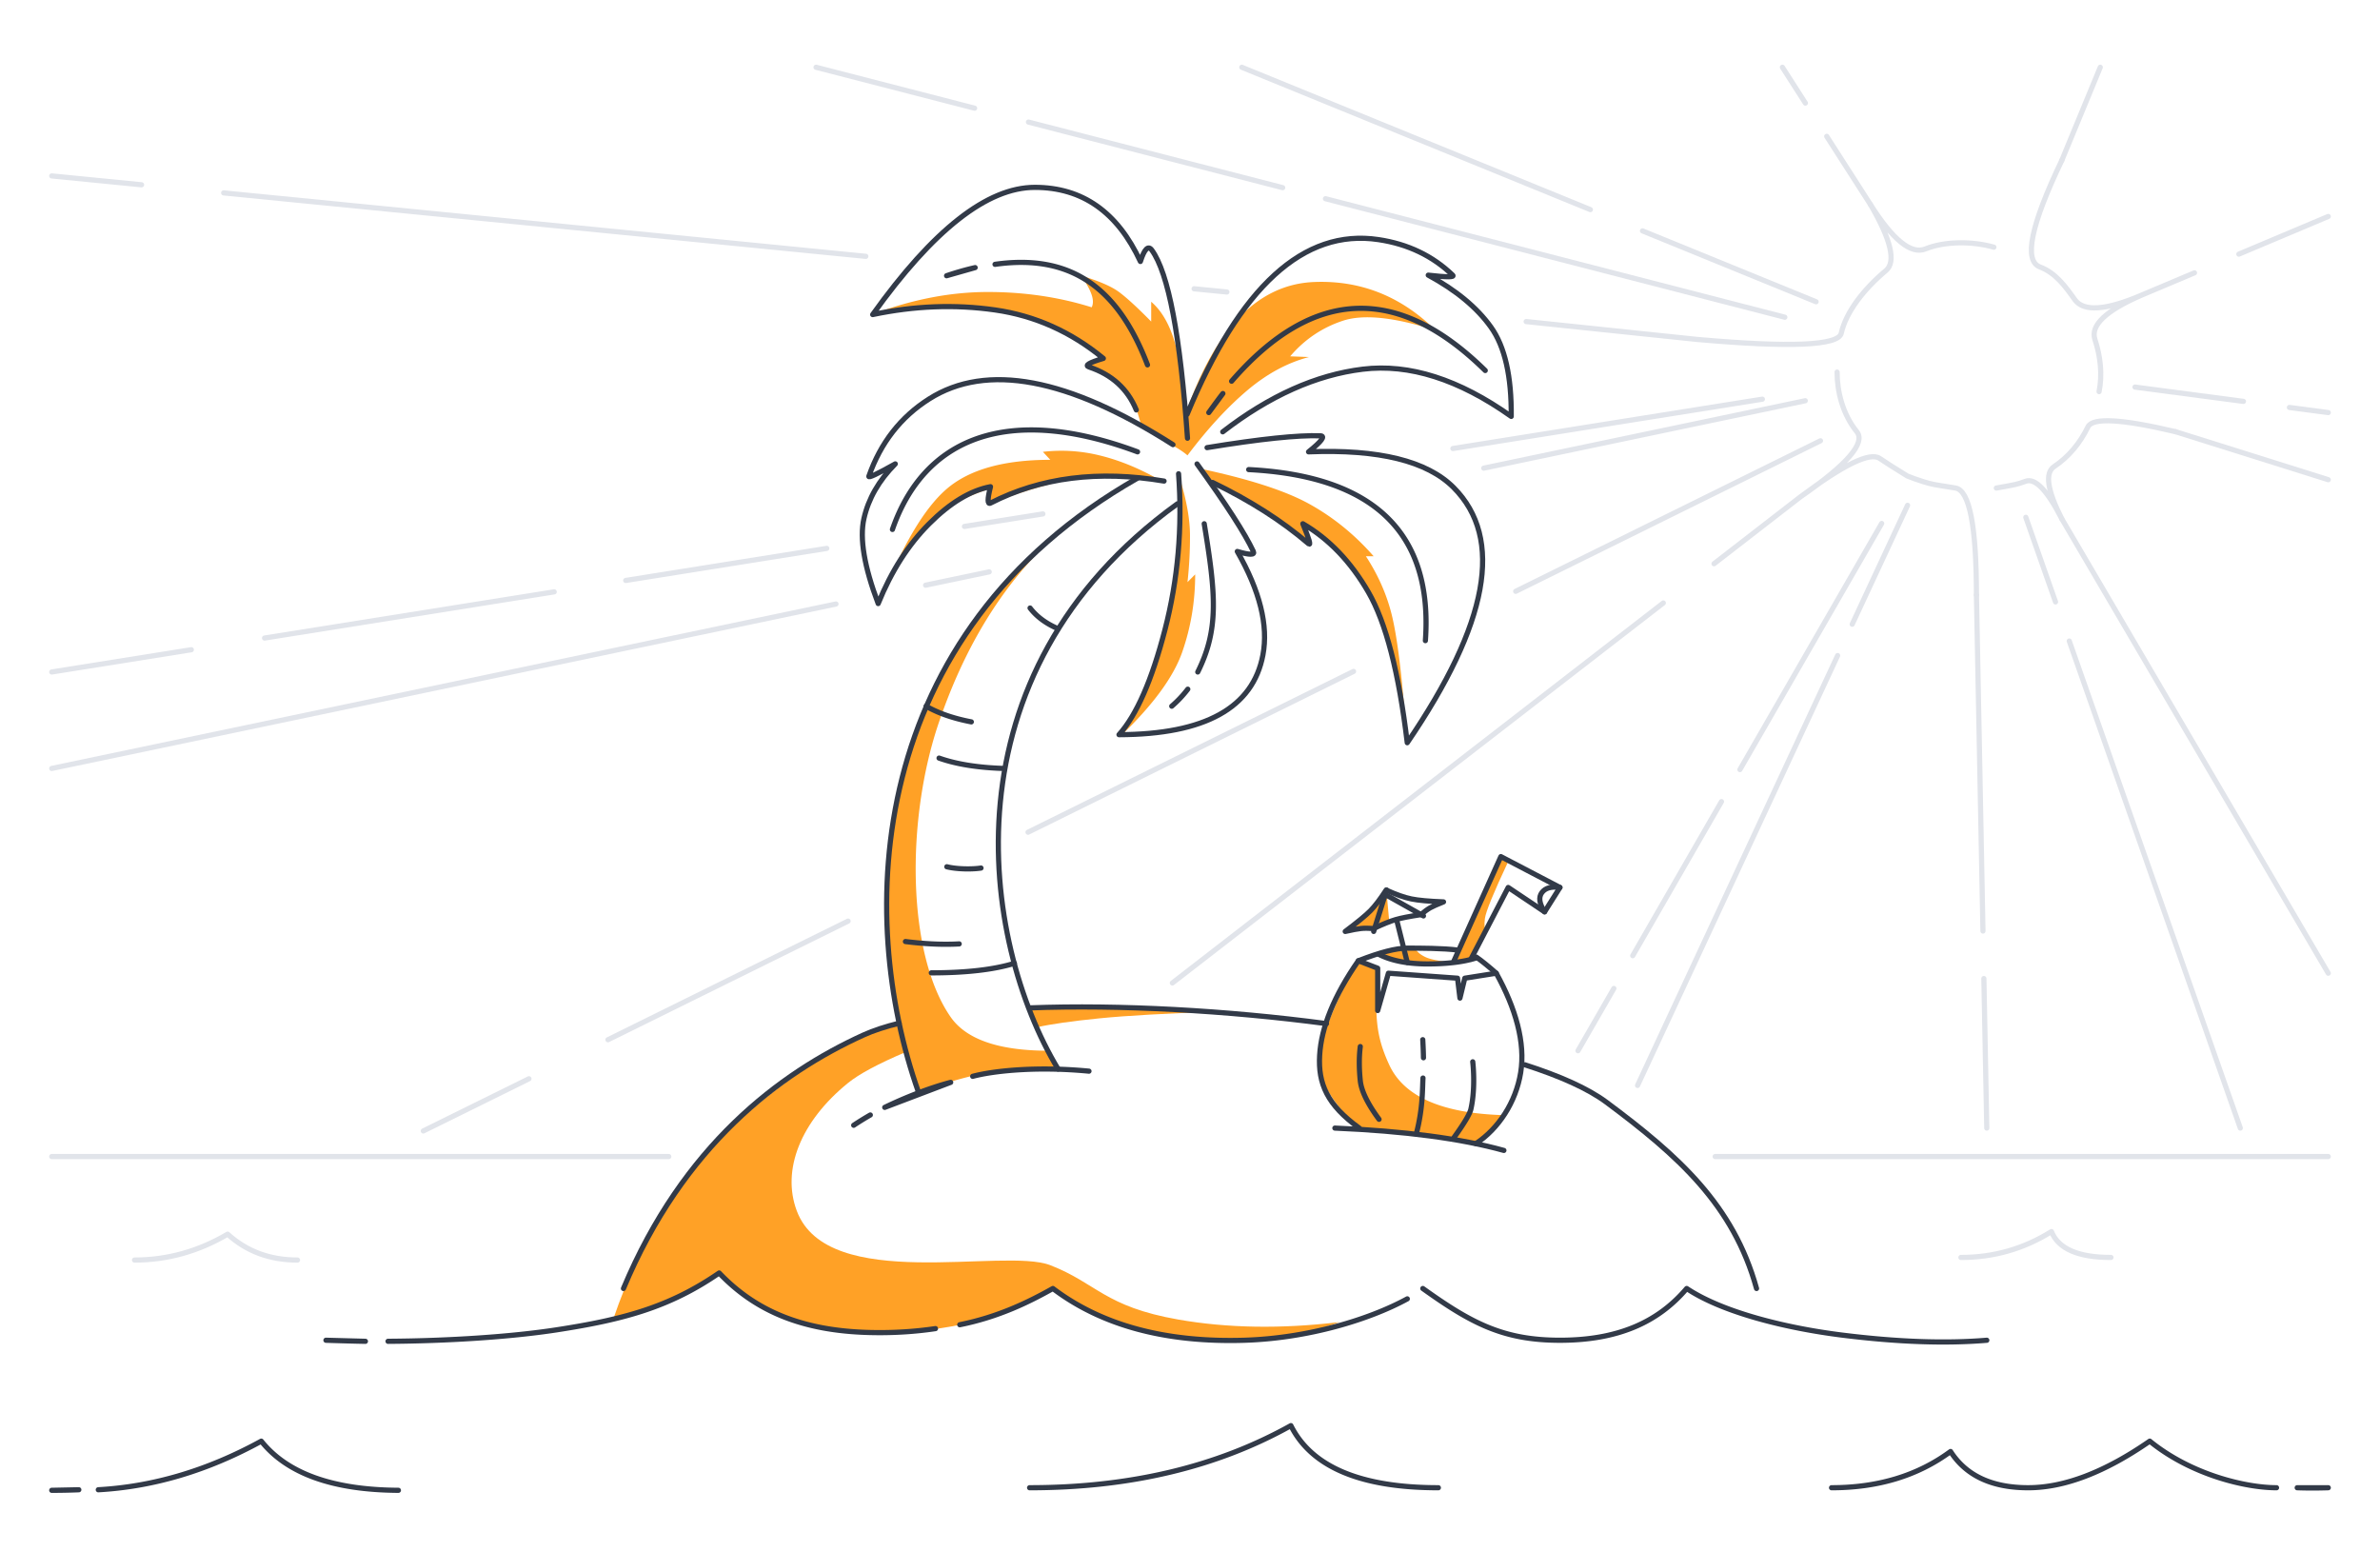 <svg width="460" height="300" fill="none" xmlns="http://www.w3.org/2000/svg"><path fill-rule="evenodd" clip-rule="evenodd" d="M173.783 197.729c-8.522 2.129-18.45 8.041-29.783 17.737-11.333 9.696-19.833 22.873-25.5 39.533 5.461-1.544 9.461-2.878 12-4 2.539-1.122 5.372-2.789 8.5-5 7.36 7.667 17.693 11.5 31 11.5 13.307 0 24.473-2.833 33.5-8.5 9.333 6.333 19.167 9.681 29.5 10.042 10.333.362 18.945-.819 25.835-3.542-11.223 1.333-21.59 1.167-31.099-.5-14.263-2.5-15.736-7-24.736-10.5s-43 5.5-49-10.5c-2.971-7.923.75-17.294 9.916-24.726 2.117-1.716 5.811-3.697 11.084-5.941l-1.217-5.603ZM198.697 194.588l36.803.911c-10.002.33-17.669.761-23 1.294-5.332.534-9.332 1.102-12 1.706l-1.803-3.911Z" fill="#FFA126"/><path fill-rule="evenodd" clip-rule="evenodd" d="M210.264 98.5c-17.68 12.667-29.33 28.667-34.951 48-5.621 19.333-4.892 40.833 2.187 64.5 5.909-1.974 10.383-3.21 13.422-3.707 3.039-.496 7.565-.732 13.578-.706l-2.131-3.536c-9.429-.051-15.637-2.22-18.624-6.507C175.313 184.446 175 158.5 181.5 139.5c6.196-18.112 15.784-31.778 28.764-41ZM228.021 92.398c.712 7.4-.128 16.215-2.521 26.444-2.393 10.228-5.281 17.947-8.665 23.157 6.11-5.896 9.999-11.229 11.665-16 1.667-4.772 2.5-9.772 2.5-15l-1.485 1.5a80.68 80.68 0 0 0 .485-9c0-3.123-.66-6.823-1.979-11.1ZM231.5 90.469l3.015 3.03c3.017 1.122 5.678 2.408 7.985 3.858 2.306 1.45 5.776 4.022 10.411 7.713l-.911-3.339c6.525 4.179 11.192 9.435 14 15.768 2.808 6.334 4.641 13.162 5.5 20.486-.698-8.825-1.532-15.206-2.5-19.143-.969-3.937-2.636-7.718-5-11.343h1.5c-3.667-4.19-7.834-7.57-12.502-10.142-4.668-2.57-11.834-4.867-21.498-6.888ZM277.5 63.865c-8-2.578-14-3.2-18-1.867-4 1.334-7.379 3.62-10.137 6.862l3.636.139c-4.183 1.095-8.183 3.261-11.999 6.5-3.815 3.238-7.644 7.404-11.485 12.5-.642-1.646-.98-2.98-1.015-4-.035-1.021.209-2.445.732-4.271 5.732-16.39 13.988-24.8 24.768-25.23 8.991-.358 16.825 2.764 23.5 9.367Z" fill="#FFA126"/><path fill-rule="evenodd" clip-rule="evenodd" d="M229.515 88c-.353-9.462-1.05-16.295-2.09-20.5-1.04-4.206-2.682-7.268-4.925-9.186v3.826c-2.665-2.714-4.74-4.618-6.223-5.713-1.483-1.094-3.909-2.142-7.277-3.142 1.02 1.521 1.687 2.759 2 3.714.313.955.313 1.75 0 2.386-6.287-1.972-12.979-2.958-20.077-2.958-7.098 0-14.406 1.394-21.923 4.182 10.223-1.47 19.095-1.47 26.614 0 7.52 1.47 13.398 4.354 17.636 8.652l-2.986 1.252c2.913 1.605 4.918 2.934 6.013 3.986 1.096 1.052 2.29 2.795 3.583 5.23l.64 2.179c2.727 2.064 4.717 3.428 5.971 4.091 1.253.663 2.268 1.33 3.044 2ZM201.57 87.316a30.837 30.837 0 0 1 10.93.683c3.633.881 7.299 2.348 11 4.4-5.56-.43-10.393-.43-14.5 0-4.107.43-10.042 2.082-17.806 4.957V94.5c-5.589 1.772-9.689 4.183-12.3 7.231-2.611 3.049-5.576 7.979-8.894 14.791 4.271-10.92 8.589-18.261 12.954-22.022C187.318 90.738 194 88.857 203 88.857l-1.43-1.541ZM266 187.499l-3.464-2.14c-5.918 11.093-8.423 18.306-7.515 21.64.908 3.333 3.413 7 7.515 11l23.464 3 4.668-5.5c-11.943-.334-19.332-3.578-22.168-9.734-1.925-4.178-2.42-7.061-2.5-11.177-.025-1.299-.025-3.662 0-7.089ZM273.5 183.224c-.897-.179-1.897-.179-3 0-1.103.18-2.27.586-3.5 1.22 1.533.762 3.033 1.28 4.5 1.555 1.467.275 4.642.275 9.525 0-2.683-.223-4.525-.572-5.525-1.048-1-.476-1.667-1.051-2-1.727Z" fill="#FFA126"/><path fill-rule="evenodd" clip-rule="evenodd" d="m291.5 166.5-1.5-.5-8.976 20 3.265-.639 3.005-5.361c-.371-.333-.469-1.167-.294-2.5s1.675-5 4.5-11ZM264.5 176.5c-.677.734-1.844 1.734-3.5 3h5l1-6.5c-.989 1.599-1.823 2.766-2.5 3.5ZM268 172.5c-.637 1.797-1.054 3.13-1.25 4-.196.87-.268 1.87-.216 3l1.966-1.5-.5-5.5Z" fill="#FFA126"/><path d="M120.5 249.001c11.521-27.573 30.147-41.615 46.419-49 1.908-.866 4.217-1.621 6.864-2.271m25.306-2.961c17.291-.65 38.102.495 57.294 3.044m38.333 7.954c6.756 2.163 12.21 4.589 15.766 7.234 13.917 10.35 24.551 19.85 29.018 36" stroke="#323A48" stroke-linecap="round" stroke-linejoin="round"/><path d="M285.252 221c4.363-2.886 7.727-7.961 8.663-13.735.935-5.773-.987-12.457-4.728-19.193l-6.078.962-.935 3.849-.467-3.849-13.361-.962-2.069 7.217v-8.18l-3.74-1.443c-4.676 6.736-7.169 12.831-7.481 18.283-.312 5.453 1.434 9.561 7.668 14.051" stroke="#323A48" stroke-linecap="round" stroke-linejoin="round"/><path d="M262.537 185.667c4.154-1.627 7.288-2.44 9.403-2.44 2.399 0 7.022 0 9.902.383m3.49 1.343c1.038.718 2.323 1.758 3.856 3.119" stroke="#323A48" stroke-linecap="round" stroke-linejoin="round"/><path d="M266.534 184.445c2.415 1.22 5.535 1.83 9.359 1.83s6.943-.377 9.359-1.133M266.538 216.302c-2.217-3.01-3.425-5.496-3.626-7.456-.25-2.44-.25-4.641 0-6.602M273.779 218.945c1.251-4.881 1.132-8.587 1.251-10.615m.093-3.919a88.46 88.46 0 0 0-.136-3.495M281.025 219.828c1.97-2.74 3.058-4.57 3.265-5.49.962-4.27.358-9.15.358-9.15" stroke="#323A48" stroke-linecap="round" stroke-linejoin="round"/><path d="m284.29 185.361 7.211-13.861 7.034 4.711 2.966-4.711-11.419-5.965-9.057 20.131M258 218c13.437.569 24.326 2.008 32.668 4.318M272 186l-2-8" stroke="#323A48" stroke-linecap="round" stroke-linejoin="round"/><path clip-rule="evenodd" d="M260 180c1.394-.315 2.408-.505 3.042-.571.633-.067 1.445-.067 2.433 0 1.806-.841 3.225-1.412 4.259-1.715 1.033-.302 2.655-.621 4.866-.957.726-.609 1.334-1.052 1.825-1.328.492-.277 1.35-.657 2.575-1.143-2.817-.107-4.892-.297-6.225-.572-1.332-.274-2.955-.846-4.866-1.714-1.145 1.773-2.159 3.106-3.042 4-.884.894-2.506 2.227-4.867 4Z" stroke="#323A48" stroke-linecap="round" stroke-linejoin="round"/><path d="m268 172-2.5 8M268 173l7.123 4M301.5 171.5c-1.667-.237-2.833.096-3.5 1-.667.903-.488 2.14.535 3.71M227.572 97.356c-45.648 32.904-37.96 84.528-23.072 109.229m-27 4.414c-11.999-33.915-10.461-88.513 42.361-118.6" stroke="#323A48" stroke-linecap="round" stroke-linejoin="round"/><path d="M224.988 92.967c-12.681-2.131-23.864-.713-33.549 4.253-.61.313-.61-.743 0-3.168-3.864.735-7.815 3.122-11.855 7.162-4.039 4.04-7.323 9.182-9.851 15.425-2.699-7.115-3.617-12.591-2.754-16.428.863-3.837 2.883-7.36 6.059-10.566-3.544 1.989-5.247 2.784-5.106 2.385 2.273-6.474 6.157-11.453 11.652-14.936 11.103-7.039 26.811-4.094 47.126 8.834M227.792 91.552c.765 10.377-.115 20.432-2.638 30.165-2.524 9.733-5.483 16.486-8.877 20.257 16.625-.049 25.899-5.189 27.82-15.42 1.068-5.681-.585-12.344-4.957-19.989 2.405.709 3.441.709 3.109 0-1.626-3.469-5.255-9.107-10.889-16.913" stroke="#323A48" stroke-linecap="round" stroke-linejoin="round"/><path d="M219.622 79.224c-1.677-4.07-4.727-6.841-9.15-8.31-.887-.295.039-.846 2.779-1.653-6.243-5.141-13.221-8.263-20.933-9.365-7.711-1.102-15.595-.804-23.651.894 11.709-16.389 22.155-24.583 31.337-24.583 9.183 0 15.985 4.775 20.408 14.324.775-2.423 1.509-3.157 2.203-2.204 3.207 4.407 5.507 16.527 6.9 36.36M234.365 93.234c7.223 3.483 13.405 7.428 18.546 11.836.511.437.144-.848-1.101-3.857 5.051 2.938 9.274 7.346 12.669 13.222 3.395 5.876 5.899 15.575 7.51 29.096 15.732-23.052 18.724-39.485 8.979-49.299-5.117-5.152-14.469-7.457-28.057-6.915 2.536-2.03 3.299-3.063 2.289-3.1-4.305-.157-11.606.605-21.905 2.287M229.433 80.083c10.213-24.684 22.542-35.944 36.988-33.78 5.7.853 10.483 3.143 14.349 6.87.426.41-1.148.41-4.723 0 5.378 2.916 9.415 6.259 12.109 10.028 2.694 3.77 4.004 9.526 3.93 17.271-10.125-7.181-19.688-10.224-28.691-9.129-9.003 1.096-18.025 5.132-27.068 12.108" stroke="#323A48" stroke-linecap="round" stroke-linejoin="round"/><path d="M238.039 73.668c15.974-18.426 32.404-18.426 49.025-2.068m-53.432 8.128c1.208-1.677 2.115-2.904 2.722-3.681l-2.722 3.68ZM219.86 87.316c-25.299-9.43-41.31-2.517-47.373 14.998M192.318 51.081c15.423-2.204 24.116 5.41 29.466 19.43m-38.831-17.226c1.9-.645 3.74-1.167 5.519-1.569l-5.519 1.569ZM241.344 90.746c24.237 1.245 35.621 12.263 34.152 33.054M232.749 101.213c2.244 13.637 2.867 20.383-1.248 28.647m-1.93 3.322a21.825 21.825 0 0 1-3.1 3.288M210.472 206.999c-10.472-1-18.776.005-22.472 1m-19.788 7.467a59.903 59.903 0 0 0-3.212 1.987m18.745-8.289c-4.145 1.076-9.036 3.035-12.745 4.835l12.745-4.835ZM196.062 186.16c-3.995 1.226-9.349 1.839-16.062 1.839M185.389 182.405c-3.115.175-6.578.023-10.389-.454M189.607 167.746C188.031 168 185 168 183 167.5M193.971 148.5c-4.981-.157-9.138-.823-12.471-2M179 136.471c2.343 1.352 5.255 2.361 8.735 3.028M204.5 121.5c-2.333-1-4.136-2.333-5.41-4M75 259.204c11.625-.072 23.701-.853 32.5-2.204 13-1.997 21.88-4.378 31.5-11 7 7.333 16 11.167 29 11.5 4.403.113 8.672-.137 12.807-.751M185.5 256c7.5-1.5 13.392-4.408 18-7 9.422 7.129 21.755 10.462 37 10 12.188-.369 24.099-3.96 31.5-8m3-2c9.333 6.667 15.5 10 26.5 10s18.833-3.333 24.5-10c7 4.667 19.333 7.667 30 9 10.667 1.333 20 1.667 28 1m-321 0c3.435.109 5.976.177 7.623.204L63 259ZM19 287.892c10.667-.595 21.167-3.725 31.5-9.392 5 6.261 13.833 9.428 26.5 9.5m-67 0c1.79 0 3.533-.036 5.23-.108L10 288ZM199 287.5c19.333 0 36.167-4 50.5-12 4 8 13.5 12 28.5 12M440 287.5c-5.958 0-16.5-2.5-24.5-9-8.667 6-16.5 9-23.5 9s-12-2.333-15-7c-6.333 4.667-14 7-23 7m96 0c-2 .066-4.195.066-6 0h6Z" stroke="#323A48" stroke-linecap="round" stroke-linejoin="round"/><path d="M408 243c-6.333 0-10.167-1.667-11.5-5-5.333 3.333-11.167 5-17.5 5M26 243.5c6.333 0 12.333-1.667 18-5 3.667 3.333 8.167 5 13.5 5M331.5 223.5H450m-440 0h119.257H10ZM398.5 30.996c-6 12.532-7.406 19.397-4.219 20.596 3.052 1.148 4.992 3.862 6.714 6.295C402.701 60.296 407.036 60 414 57c-6.964 3-9.998 5.864-9.102 8.592 1.078 3.28 1.467 6.772.807 10.087M420.5 83.43c-10.401-2.467-16.05-2.78-16.947-.94-1.537 3.157-3.724 5.796-6.528 7.668-1.829 1.221-1.338 4.589 1.475 10.104-2.813-5.515-5.143-7.935-6.99-7.26-1.761.642-1.818.62-5.664 1.31M382 115c0-13.333-1.347-20.23-4.041-20.69-4.04-.691-3.35-.482-5.085-.894-.488-.116-1.433-.415-2.833-.897l-1.389-.53c-2.434-1.494-4.221-2.63-5.362-3.408-1.86-1.269-6.957 1.204-15.29 7.42 9-6.216 12.627-10.406 10.881-12.57-2.725-3.38-3.811-7.728-3.811-11.524M328 65.592c18.047 1.605 27.338 1.206 27.874-1.199.911-4.09 4.378-8.553 8.633-12.102 1.995-1.665.993-5.928-3.007-12.79 4.333 6.862 7.881 9.73 10.643 8.605 3.724-1.517 9.107-1.517 13.231-.335M432.719 49.112 450 41.83M414 57l10.143-4.275L414 57ZM321.481 116.523l-94.892 73.435M348 96l-16.718 12.938L348 96ZM102.233 208.468l-20.42 10.085M351.857 85.18l-58.909 29.094 58.909-29.094Zm-90.244 44.571-62.915 31.073 62.915-31.073Zm-97.696 48.252-46.409 22.921 46.409-22.921ZM161.574 116.721 10 148.501m338.918-71.06L286.777 90.47l62.141-13.029Zm-157.724 33.07-12.3 2.578 12.3-2.578ZM36.977 125.558 10 129.86m330.626-52.721-59.816 9.538 59.816-9.538ZM201.57 99.313l-15.168 2.418 15.168-2.418Zm-41.772 6.66-38.859 6.197 38.859-6.197Zm-52.684 8.401-55.982 8.927 55.982-8.927ZM27.36 35.71 10 33.997m318 31.596-33.026-3.45L328 65.591Zm-90.87-9.164-6.339-.626 6.339.626Zm-69.786-6.892L43.231 37.278l124.113 12.258Z" stroke="#E1E4EA" stroke-linecap="round" stroke-linejoin="round"/><path d="M188.37 20.906 157.724 13m187.244 48.302L256.182 38.4l88.786 22.903Zm-97.053-25.036-49.14-12.676 49.14 12.676ZM307.382 40.505 240.011 13m110.995 45.314L317.46 44.62l33.546 13.695ZM348.94 19.922 344.5 13m17 26.5-8.437-13.151L361.5 39.5ZM311.926 191.013l-6.935 12.039m58.694-101.896-27.399 47.567 27.399-47.567Zm-30.962 53.752-17.153 29.779 17.153-29.779ZM355.172 126.685l-38.671 83.075M368.69 97.645l-10.7 22.987 10.7-22.988ZM383.439 189.101 384 218m-2-103 1.261 64.92L382 115ZM399.941 123.876 433 218M391.544 99.969l5.743 16.351-5.743-16.351ZM398.5 100.262l51.5 87.81M420.5 83.43 450 92.7M398.5 30.996 405.934 13M442.494 78.74l7.506.99m-37.353-4.927 20.96 2.764-20.96-2.764Z" stroke="#E1E4EA" stroke-linecap="round" stroke-linejoin="round"/></svg>